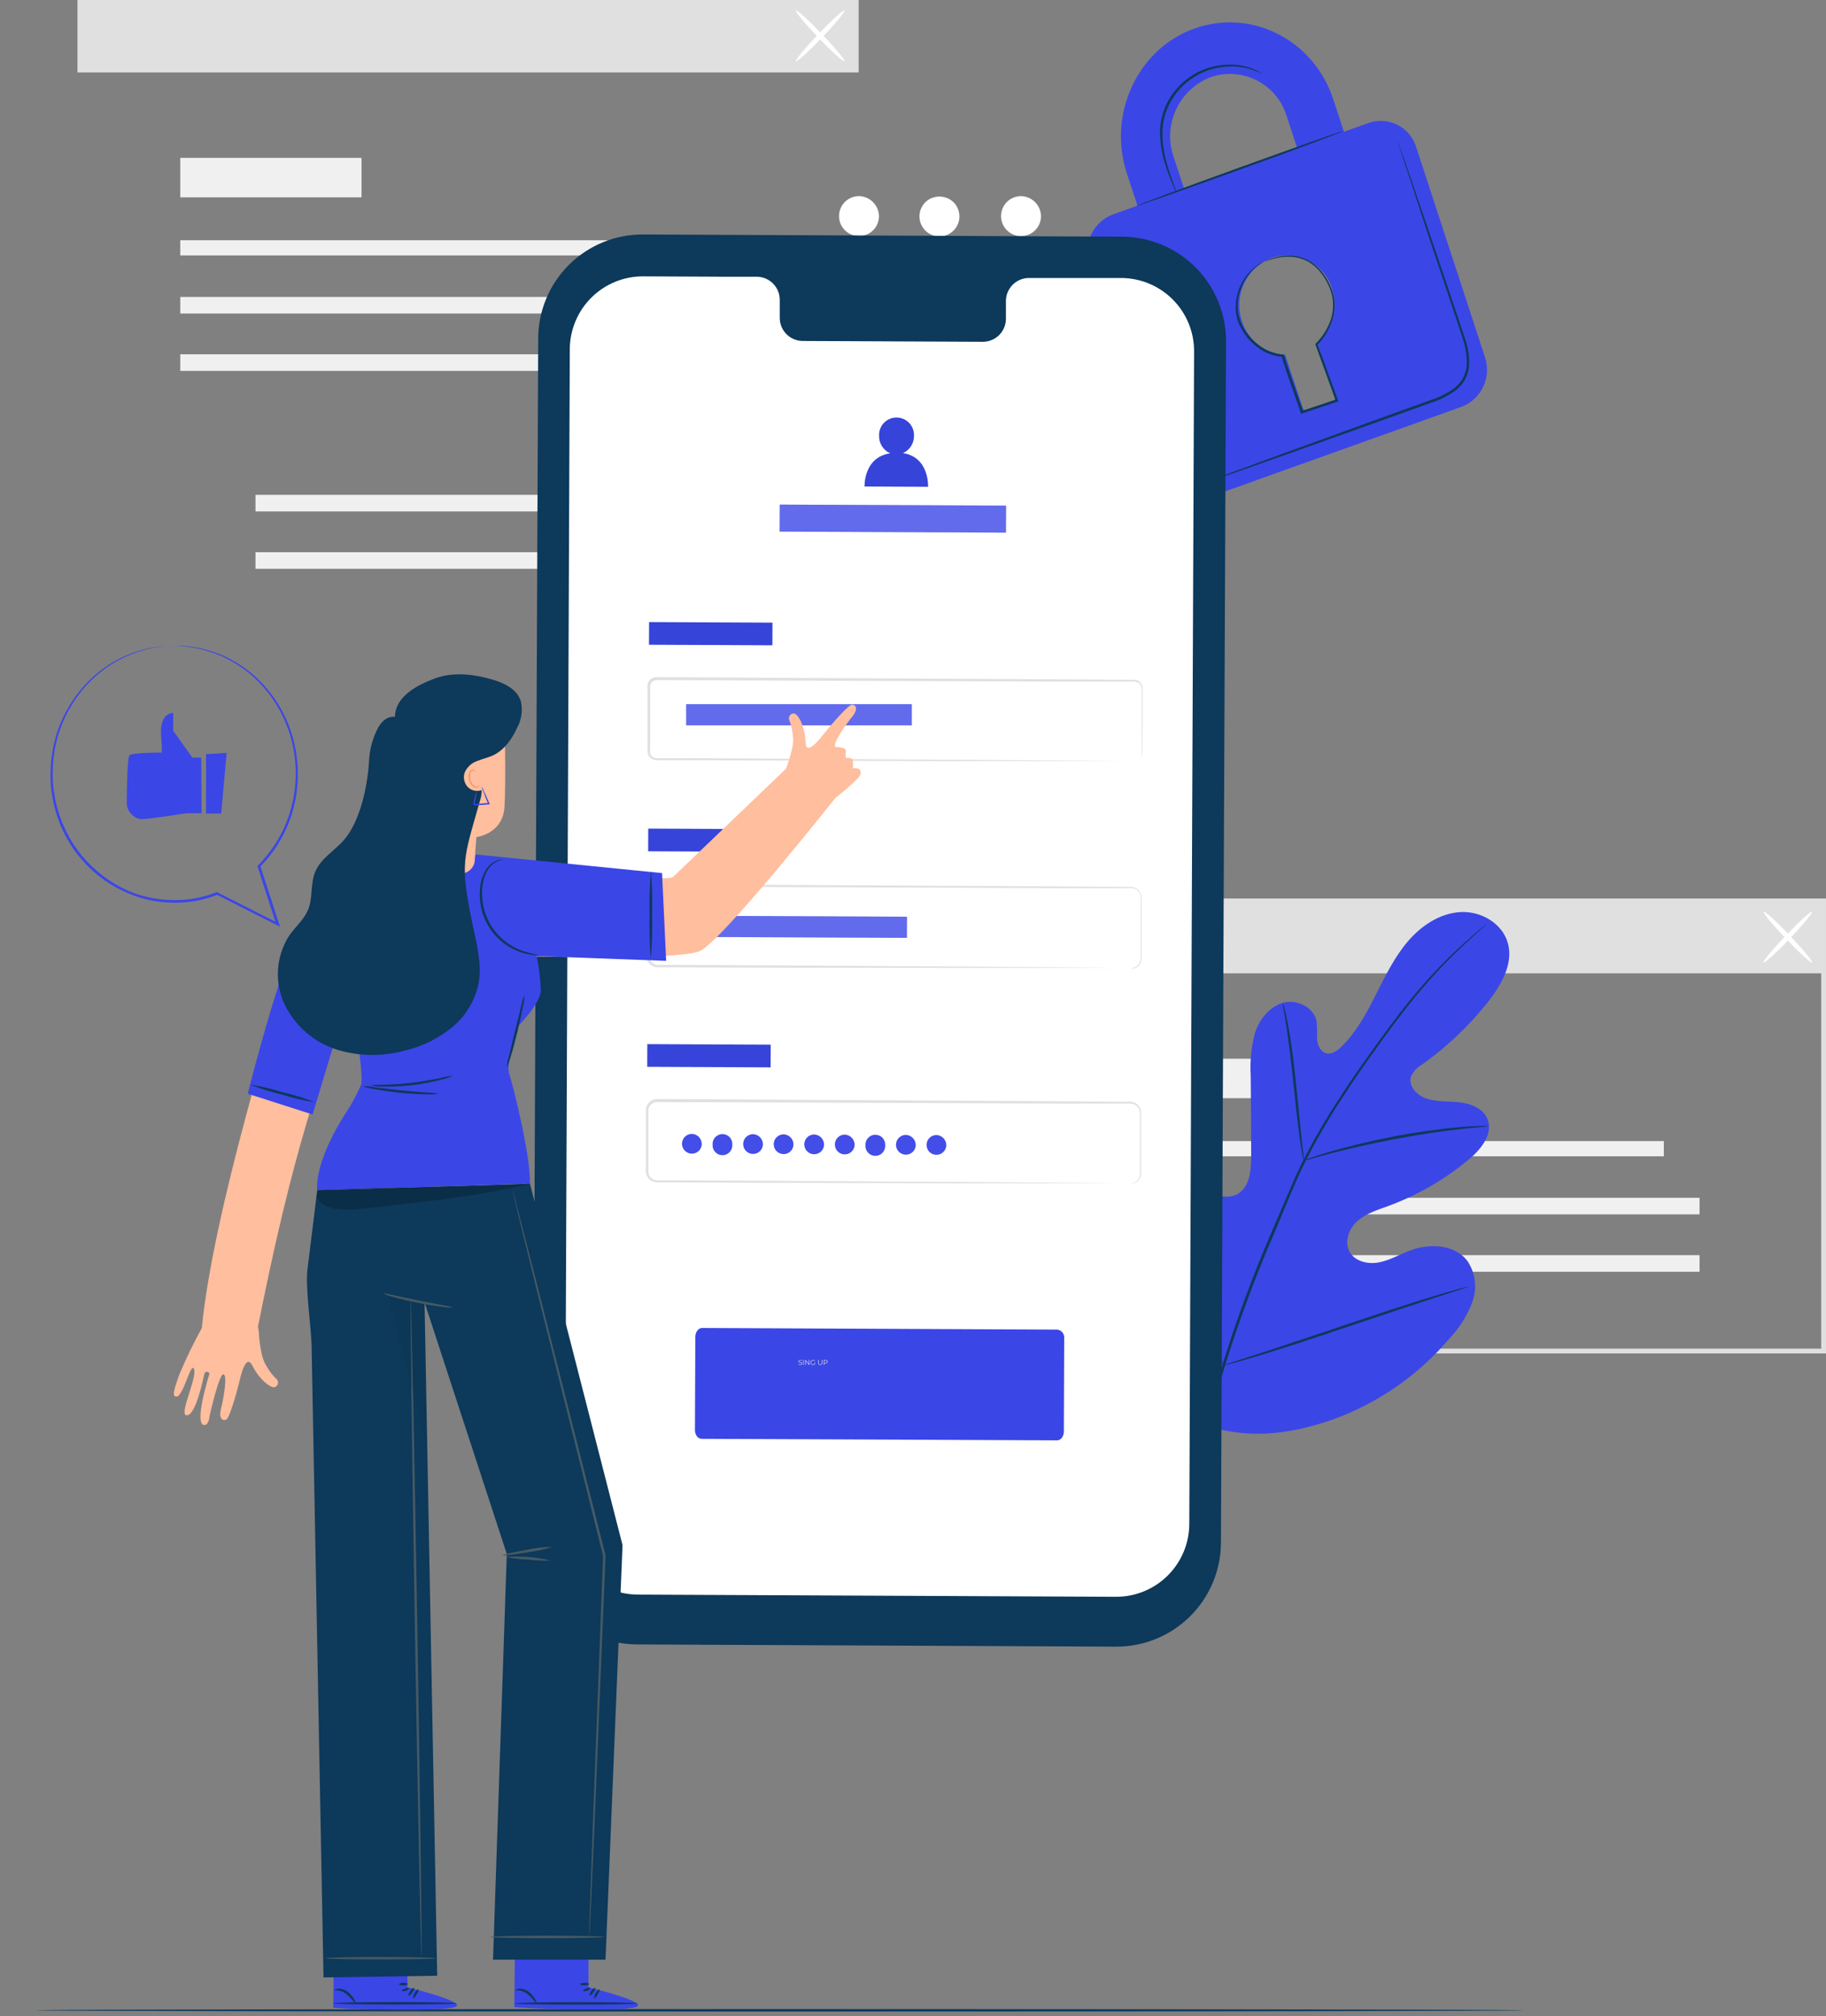 <svg width="394" height="435" viewBox="0 0 394 435" fill="none" xmlns="http://www.w3.org/2000/svg">
<rect x="0" y="0" width="394" height="435" fill="#808080" stroke="none"/>
<path d="M393.999 292.022H224.375V193.864H393.999V292.022ZM225.41 290.987H392.964V194.899H225.41V290.987Z" fill="#E0E0E0"/>
<path d="M359.007 246.204H247.094V249.485H359.007V246.204Z" fill="#F0F0F0"/>
<path d="M366.718 258.437H247.094V262.018H366.718V258.437Z" fill="#F0F0F0"/>
<path d="M366.718 270.817H247.094V274.398H366.718V270.817Z" fill="#F0F0F0"/>
<path d="M286.206 228.432H247.094V236.95H286.206V228.432Z" fill="#F0F0F0"/>
<path d="M393.48 194.382H224.922V210.01H393.48V194.382Z" fill="#E0E0E0"/>
<path d="M380.513 207.671C380.296 207.464 382.469 204.846 385.357 201.824C388.244 198.802 390.78 196.514 390.987 196.711C391.194 196.907 389.031 199.536 386.143 202.569C383.256 205.601 380.72 207.878 380.513 207.671Z" fill="white"/>
<path d="M391.009 207.67C390.802 207.877 388.276 205.6 385.378 202.568C382.48 199.535 380.317 196.917 380.535 196.71C380.752 196.503 383.267 198.78 386.165 201.822C389.063 204.865 391.205 207.463 391.009 207.67Z" fill="white"/>
<path d="M150.808 51.833H38.895V55.114H150.808V51.833Z" fill="#F0F0F0"/>
<path d="M158.519 64.067H38.895V67.648H158.519V64.067Z" fill="#F0F0F0"/>
<path d="M158.519 76.444H38.895V80.025H158.519V76.444Z" fill="#F0F0F0"/>
<path d="M78.007 34.063H38.895V42.581H78.007V34.063Z" fill="#F0F0F0"/>
<path d="M185.273 0H16.715V15.628H185.273V0Z" fill="#E0E0E0"/>
<path d="M171.734 13.217C171.516 13.021 173.69 10.392 176.577 7.37C179.465 4.347 182.001 2.06 182.208 2.267C182.415 2.474 180.252 5.093 177.364 8.115C174.476 11.137 171.941 13.404 171.734 13.217Z" fill="white"/>
<path d="M182.208 13.216C182.001 13.423 179.476 11.146 176.578 8.114C173.68 5.081 171.516 2.473 171.734 2.266C171.951 2.059 174.466 4.336 177.364 7.368C180.262 10.401 182.425 13.019 182.208 13.216Z" fill="white"/>
<path d="M174.751 106.767H55.127V110.348H174.751V106.767Z" fill="#F0F0F0"/>
<path d="M174.751 119.146H55.127V122.727H174.751V119.146Z" fill="#F0F0F0"/>
<path d="M189.661 46.813C189.624 47.658 189.341 48.473 188.845 49.158C188.349 49.843 187.663 50.367 186.872 50.665C186.081 50.963 185.219 51.023 184.395 50.836C183.57 50.649 182.819 50.224 182.234 49.613C181.648 49.003 181.255 48.234 181.104 47.403C180.952 46.571 181.047 45.713 181.379 44.935C181.71 44.157 182.263 43.494 182.968 43.027C183.673 42.561 184.5 42.312 185.345 42.311C186.514 42.338 187.624 42.827 188.433 43.671C189.242 44.514 189.683 45.644 189.661 46.813V46.813Z" fill="white"/>
<path d="M205.879 43.769C206.453 44.392 206.831 45.17 206.966 46.006C207.1 46.843 206.986 47.7 206.637 48.472C206.287 49.243 205.719 49.895 205.002 50.346C204.285 50.797 203.451 51.027 202.604 51.007C201.757 50.987 200.935 50.719 200.24 50.235C199.544 49.751 199.007 49.074 198.694 48.286C198.381 47.499 198.307 46.637 198.48 45.808C198.654 44.979 199.067 44.219 199.67 43.624C200.513 42.821 201.64 42.386 202.804 42.413C203.969 42.44 205.074 42.928 205.879 43.769V43.769Z" fill="white"/>
<path d="M224.622 46.813C224.585 47.658 224.302 48.473 223.806 49.158C223.31 49.843 222.624 50.367 221.833 50.665C221.042 50.963 220.18 51.023 219.356 50.836C218.531 50.649 217.78 50.224 217.194 49.613C216.609 49.003 216.216 48.234 216.064 47.403C215.912 46.571 216.008 45.713 216.34 44.935C216.671 44.157 217.224 43.494 217.929 43.027C218.634 42.561 219.461 42.312 220.306 42.311C221.475 42.338 222.585 42.827 223.394 43.671C224.203 44.514 224.644 45.644 224.622 46.813V46.813Z" fill="white"/>
<path d="M328.743 433.743C328.743 433.888 256.874 434.012 168.248 434.012C79.621 434.012 7.721 433.888 7.721 433.743C7.721 433.598 79.58 433.474 168.248 433.474C256.915 433.474 328.743 433.609 328.743 433.743Z" fill="#0D395A"/>
<path d="M258.717 307.04C242.726 295.872 239.104 275.141 239.735 256.501C239.839 253.396 239.497 250.105 240.977 247.383C242.457 244.661 245.914 242.788 248.698 244.092C251.006 245.179 252.01 247.869 253.304 250.095C255.03 253.059 257.56 255.473 260.601 257.06C262.577 258.095 265.03 258.716 266.987 257.64C269.677 256.16 269.988 252.465 269.967 249.36C269.967 243.585 269.933 237.816 269.864 232.055C269.678 228.961 269.992 225.858 270.795 222.864C271.758 219.925 273.9 217.203 276.829 216.375C279.758 215.547 283.412 217.255 284.074 220.277C284.188 221.557 284.219 222.843 284.167 224.127C284.25 225.421 284.85 226.839 286.061 227.232C287.272 227.625 288.535 226.725 289.466 225.814C292.654 222.709 294.828 218.662 296.846 214.667C298.864 210.672 300.841 206.563 303.739 203.158C306.637 199.753 310.642 197.052 315.124 196.793C319.605 196.534 324.273 199.287 325.391 203.634C326.509 207.981 323.973 212.421 321.251 215.95C317.143 221.189 312.302 225.808 306.875 229.664C305.816 230.242 304.97 231.146 304.463 232.241C303.791 234.311 305.747 236.381 307.786 237.033C310.094 237.799 312.598 237.561 315.031 237.851C317.463 238.141 320.05 239.196 320.972 241.473C322.234 244.64 319.585 247.952 316.987 250.126C311.771 254.473 305.847 257.893 299.475 260.238C297.198 261.066 294.807 261.8 292.965 263.394C291.122 264.988 290.025 267.772 291.133 269.956C292.24 272.14 295.086 272.833 297.477 272.388C299.868 271.943 301.99 270.66 304.267 269.801C308.521 268.197 314.006 268.486 316.687 272.161C317.517 273.426 318.043 274.867 318.222 276.37C318.402 277.874 318.231 279.398 317.722 280.824C316.686 283.661 315.092 286.262 313.033 288.472C306.254 296.571 297.447 302.725 287.51 306.305C277.647 309.72 268.508 310.652 258.707 307.061" fill="#3B46E7"/>
<path d="M320.837 199.351C320.837 199.351 320.744 199.454 320.537 199.641L319.616 200.458C318.808 201.183 317.618 202.239 316.118 203.636C311.863 207.586 307.911 211.852 304.298 216.397C301.99 219.264 299.599 222.514 297.053 226.043C294.507 229.573 291.878 233.381 289.27 237.428C286.489 241.696 283.943 246.111 281.642 250.655C280.441 253.025 279.386 255.499 278.299 258.024L275.091 265.735C270.861 275.448 267.178 285.389 264.058 295.512C261.544 303.795 259.812 312.294 258.883 320.9C258.281 326.708 258.184 332.557 258.593 338.381C258.758 340.451 258.914 342.035 259.059 343.111C259.121 343.628 259.162 344.042 259.203 344.343V344.767C259.159 344.632 259.128 344.494 259.11 344.353C259.059 344.053 258.996 343.649 258.914 343.132C258.727 342.097 258.531 340.461 258.344 338.391C257.845 332.556 257.88 326.688 258.448 320.859C259.319 312.216 261.014 303.677 263.509 295.357C266.603 285.205 270.276 275.239 274.511 265.507L277.802 257.828C278.889 255.313 279.955 252.818 281.166 250.438C283.483 245.88 286.05 241.454 288.856 237.18C291.505 233.04 294.176 229.293 296.691 225.795C299.206 222.297 301.638 219.026 303.936 216.17C307.586 211.637 311.59 207.401 315.91 203.501C317.442 202.125 318.664 201.09 319.492 200.396L320.454 199.62C320.572 199.517 320.7 199.427 320.837 199.351V199.351Z" fill="#0D395A"/>
<path d="M281.302 250.415C281.156 249.988 281.055 249.548 281.001 249.1C280.836 248.241 280.65 247.03 280.432 245.457C279.987 242.352 279.532 238.098 279.045 233.389C278.559 228.68 278.01 224.416 277.555 221.342C277.317 219.81 277.11 218.579 276.965 217.72C276.852 217.28 276.793 216.828 276.789 216.374C276.967 216.789 277.096 217.223 277.172 217.668C277.4 218.516 277.658 219.738 277.948 221.28C278.538 224.385 279.118 228.608 279.604 233.327C280.091 238.047 280.505 242.187 280.826 245.405C280.981 246.854 281.115 248.086 281.219 249.069C281.299 249.513 281.327 249.965 281.302 250.415V250.415Z" fill="#0D395A"/>
<path d="M321.127 242.985C320.623 243.095 320.11 243.157 319.595 243.172C318.56 243.265 317.09 243.389 315.269 243.596C311.626 243.989 306.616 244.714 301.12 245.749C295.625 246.784 290.688 247.953 287.138 248.854C285.368 249.309 283.94 249.723 282.998 250.003C282.495 250.181 281.975 250.306 281.445 250.375C281.924 250.135 282.422 249.937 282.936 249.785C283.909 249.444 285.316 248.968 287.076 248.461C290.605 247.426 295.542 246.194 301.058 245.138C305.731 244.245 310.447 243.588 315.186 243.172C317.018 243.017 318.498 242.954 319.533 242.934C320.065 242.898 320.599 242.915 321.127 242.985Z" fill="#0D395A"/>
<path d="M264.015 294.631C263.905 294.481 263.815 294.318 263.746 294.145L263.063 292.706C262.473 291.454 261.676 289.601 260.724 287.334C258.799 282.781 256.346 276.405 253.738 269.326C251.13 262.246 248.729 255.871 246.907 251.265C246.017 249.03 245.282 247.198 244.733 245.831L244.154 244.351C244.074 244.181 244.018 243.999 243.988 243.813C244.099 243.963 244.189 244.127 244.257 244.3L244.94 245.738C245.52 246.991 246.327 248.843 247.28 251.11C249.205 255.664 251.658 262.039 254.266 269.119C256.874 276.198 259.275 282.574 261.097 287.179C261.987 289.415 262.722 291.247 263.26 292.613C263.498 293.203 263.694 293.648 263.85 294.093C263.93 294.264 263.986 294.445 264.015 294.631V294.631Z" fill="#0D395A"/>
<path d="M316.883 277.584C316.718 277.679 316.54 277.752 316.356 277.802L314.824 278.319L309.162 280.151C304.381 281.703 297.778 283.918 290.533 286.361C283.288 288.803 276.653 290.977 271.841 292.426C269.44 293.161 267.483 293.72 266.128 294.092L264.565 294.496C264.383 294.554 264.196 294.592 264.006 294.61C264.172 294.515 264.349 294.442 264.534 294.392L266.065 293.875L271.727 292.043C276.509 290.49 283.112 288.276 290.357 285.833C297.602 283.39 304.226 281.217 309.038 279.768C311.45 279.033 313.396 278.474 314.762 278.102L316.325 277.698C316.506 277.64 316.694 277.602 316.883 277.584V277.584Z" fill="#0D395A"/>
<path d="M295.315 26.525L289.985 28.43L287.697 21.464C283.495 8.62 270.103 1.799 257.797 6.136C245.491 10.473 238.939 24.559 243.141 37.403L245.428 44.368L240.078 46.283C238.037 47.075 236.38 48.622 235.451 50.603C234.522 52.585 234.392 54.848 235.089 56.923L249.92 102.245C250.228 103.272 250.739 104.227 251.423 105.052C252.108 105.878 252.951 106.558 253.903 107.051C254.855 107.544 255.896 107.841 256.965 107.924C258.034 108.007 259.109 107.874 260.125 107.534L315.363 87.776C317.43 86.986 319.11 85.425 320.051 83.421C320.991 81.418 321.117 79.128 320.403 77.033L305.561 31.711C305.245 30.686 304.727 29.736 304.035 28.917C303.344 28.098 302.495 27.426 301.539 26.942C300.583 26.458 299.539 26.172 298.469 26.1C297.4 26.029 296.327 26.173 295.315 26.525V26.525ZM253.212 33.77C252.079 30.43 252.282 26.782 253.779 23.589C255.276 20.396 257.951 17.906 261.243 16.641C262.869 16.085 264.59 15.862 266.303 15.985C268.017 16.109 269.688 16.576 271.217 17.36C272.746 18.143 274.102 19.226 275.203 20.545C276.304 21.864 277.129 23.391 277.627 25.035L279.904 32L255.489 40.736L253.212 33.77ZM284.261 73.99L288.049 85.561C288.119 85.793 288.096 86.043 287.987 86.259C287.877 86.475 287.688 86.64 287.459 86.72L282.15 88.614C281.939 88.673 281.713 88.647 281.52 88.543C281.327 88.439 281.182 88.264 281.115 88.055L277.296 76.536C275.19 76.421 273.169 75.666 271.505 74.371C269.84 73.076 268.61 71.304 267.981 69.291C267.081 66.63 267.245 63.724 268.439 61.181C269.633 58.639 271.765 56.656 274.387 55.65C275.682 55.208 277.053 55.03 278.418 55.129C279.783 55.227 281.114 55.6 282.332 56.224C283.55 56.848 284.629 57.71 285.507 58.76C286.384 59.81 287.041 61.026 287.439 62.336C288.105 64.381 288.16 66.575 287.597 68.651C287.035 70.726 285.879 72.592 284.272 74.021L284.261 73.99Z" fill="#3B46E7"/>
<path d="M289.744 28.305C289.744 28.45 279.86 32.166 267.564 36.585C255.269 41.005 245.239 44.555 245.188 44.451C245.136 44.348 255.072 40.601 267.378 36.171C279.684 31.741 289.692 28.171 289.744 28.305Z" fill="#0D395A"/>
<path d="M301.48 30.209C301.526 30.299 301.564 30.393 301.594 30.489C301.677 30.696 301.77 30.965 301.894 31.296C302.163 32.052 302.536 33.097 303.002 34.401L306.976 45.972C308.632 50.878 310.609 56.695 312.803 63.153C313.838 66.392 315.059 69.767 316.198 73.317C316.807 75.146 317.07 77.073 316.974 78.999C316.886 80 316.601 80.975 316.136 81.866C315.638 82.754 314.974 83.537 314.179 84.174C312.58 85.341 310.806 86.246 308.922 86.854L303.592 88.769L293.5 92.381L276.413 98.467L264.873 102.524L261.768 103.559L260.94 103.828C260.851 103.867 260.757 103.892 260.66 103.901C260.66 103.901 260.743 103.901 260.919 103.776L261.726 103.456L264.831 102.286L276.309 98.063L293.366 91.853L303.436 88.21L308.766 86.285C310.597 85.701 312.32 84.824 313.869 83.687C314.608 83.097 315.227 82.369 315.691 81.545C316.129 80.721 316.393 79.815 316.467 78.885C316.562 77.029 316.309 75.172 315.722 73.41C314.604 69.891 313.424 66.486 312.358 63.246C310.205 56.778 308.218 50.94 306.645 46.034C305.072 41.129 303.747 37.185 302.836 34.411C302.401 33.056 302.07 32 301.801 31.234L301.553 30.406C301.521 30.343 301.497 30.277 301.48 30.209V30.209Z" fill="#0D395A"/>
<path d="M272.337 15.938C272.337 15.938 271.788 15.669 270.774 15.255C269.328 14.699 267.799 14.391 266.251 14.344C263.957 14.265 261.673 14.697 259.565 15.607C257.002 16.74 254.81 18.573 253.241 20.895C251.662 23.211 250.815 25.948 250.809 28.751C250.831 31.048 251.179 33.331 251.844 35.53C252.382 37.414 252.941 38.914 253.314 39.96C253.534 40.491 253.714 41.037 253.852 41.595C253.558 41.099 253.312 40.575 253.117 40.032C252.693 38.997 252.082 37.528 251.482 35.634C250.745 33.411 250.344 31.092 250.292 28.751C250.264 25.842 251.131 22.995 252.776 20.595C254.399 18.188 256.68 16.298 259.348 15.151C261.521 14.236 263.876 13.832 266.23 13.971C267.812 14.052 269.366 14.42 270.815 15.058C271.203 15.237 271.577 15.444 271.933 15.679C272.08 15.744 272.217 15.831 272.337 15.938V15.938Z" fill="#0D395A"/>
<path d="M272.814 56.436C272.979 56.336 273.152 56.249 273.331 56.177C273.849 55.943 274.386 55.753 274.935 55.608C275.808 55.35 276.708 55.198 277.616 55.153C278.852 55.086 280.088 55.273 281.249 55.701C283.898 56.633 286.331 59.334 287.531 62.946C288.107 64.884 288.107 66.948 287.531 68.887C286.893 70.991 285.749 72.906 284.199 74.465L284.261 74.186C285.637 77.964 287.138 82.062 288.69 86.337L288.784 86.596L288.525 86.689L286.155 87.475L280.98 89.204L280.721 89.287L280.638 89.028C279.22 84.743 277.668 80.748 276.498 76.825L276.726 77.001C274.703 76.833 272.773 76.074 271.178 74.817C269.735 73.706 268.552 72.293 267.711 70.677C266.952 69.245 266.575 67.641 266.614 66.02C266.662 64.363 267.076 62.738 267.825 61.26C268.575 59.782 269.642 58.488 270.951 57.471C271.489 57.034 272.094 56.684 272.741 56.436C272.157 56.783 271.59 57.159 271.044 57.564C269.607 58.78 268.506 60.344 267.846 62.108C267.28 63.437 267.015 64.876 267.07 66.32C267.126 67.764 267.5 69.178 268.167 70.46C268.993 72.014 270.148 73.37 271.551 74.434C273.073 75.629 274.912 76.348 276.84 76.504H277.016L277.068 76.66C278.206 80.51 279.769 84.536 281.207 88.841L280.866 88.676L286.041 86.947L288.401 86.15L288.235 86.502C286.693 82.228 285.203 78.119 283.836 74.341V74.186L283.961 74.062C285.465 72.567 286.587 70.732 287.231 68.711C287.78 66.857 287.78 64.883 287.231 63.029C286.103 59.551 283.774 56.912 281.249 55.98C280.131 55.55 278.938 55.349 277.74 55.391C276.846 55.411 275.957 55.533 275.091 55.753C273.549 56.136 272.824 56.488 272.814 56.436Z" fill="#0D395A"/>
<path d="M240.822 355.282L137.437 354.806C131.467 354.773 125.753 352.372 121.552 348.13C117.351 343.888 115.005 338.151 115.029 332.181L116.127 73.009C116.139 70.051 116.734 67.125 117.878 64.397C119.022 61.669 120.692 59.193 122.793 57.111C124.894 55.029 127.385 53.382 130.123 52.263C132.862 51.145 135.794 50.576 138.751 50.591L242.126 51.068C248.097 51.098 253.811 53.496 258.014 57.736C262.218 61.977 264.566 67.712 264.544 73.682L263.447 332.843C263.435 335.802 262.84 338.73 261.696 341.459C260.553 344.188 258.883 346.665 256.782 348.748C254.681 350.832 252.19 352.481 249.452 353.602C246.713 354.723 243.781 355.294 240.822 355.282V355.282Z" fill="#0D395A"/>
<path d="M241.971 59.979H221.934C221.28 59.991 220.635 60.132 220.035 60.394C219.436 60.655 218.894 61.032 218.44 61.503C217.987 61.974 217.63 62.53 217.392 63.138C217.153 63.747 217.036 64.397 217.048 65.051V68.683C217.061 69.337 216.944 69.986 216.705 70.594C216.466 71.202 216.11 71.757 215.656 72.228C215.202 72.698 214.66 73.074 214.061 73.334C213.461 73.594 212.817 73.734 212.163 73.745L173.103 73.569C171.781 73.533 170.528 72.975 169.618 72.017C168.708 71.058 168.215 69.777 168.249 68.456V64.823C168.282 63.503 167.791 62.224 166.883 61.266C165.975 60.307 164.725 59.748 163.405 59.71H156.357L138.814 59.627C134.641 59.602 130.628 61.232 127.655 64.159C124.681 67.087 122.988 71.073 122.947 75.245L121.912 328.217C121.903 330.287 122.301 332.339 123.084 334.255C123.868 336.171 125.021 337.914 126.478 339.385C127.935 340.855 129.667 342.024 131.576 342.825C133.485 343.626 135.533 344.043 137.603 344.053L240.77 344.529C242.842 344.538 244.895 344.14 246.812 343.356C248.729 342.572 250.474 341.418 251.945 339.96C253.416 338.502 254.586 336.769 255.388 334.859C256.189 332.949 256.607 330.899 256.616 328.828L257.651 75.856C257.676 71.672 256.038 67.649 253.098 64.672C250.158 61.694 246.155 60.007 241.971 59.979V59.979Z" fill="white"/>
<path d="M228.091 310.777L151.378 310.445C150.581 310.445 149.939 309.576 149.949 308.52L150.032 288.452C150.032 287.417 150.684 286.527 151.481 286.527L228.195 286.879C228.636 286.955 229.031 287.199 229.297 287.56C229.563 287.92 229.68 288.37 229.623 288.814L229.55 308.862C229.55 309.928 228.888 310.787 228.091 310.777Z" fill="#3B46E7"/>
<path d="M172.665 294.5C172.586 294.5 172.511 294.488 172.438 294.463C172.367 294.437 172.311 294.404 172.272 294.363L172.316 294.277C172.354 294.315 172.405 294.346 172.468 294.371C172.532 294.394 172.597 294.405 172.665 294.405C172.759 294.405 172.83 294.388 172.878 294.354C172.925 294.319 172.949 294.273 172.949 294.218C172.949 294.176 172.936 294.142 172.909 294.117C172.884 294.092 172.853 294.073 172.816 294.059C172.779 294.045 172.727 294.03 172.66 294.014C172.581 293.994 172.517 293.975 172.47 293.957C172.423 293.938 172.382 293.909 172.348 293.871C172.314 293.832 172.298 293.781 172.298 293.715C172.298 293.662 172.312 293.613 172.34 293.57C172.368 293.526 172.412 293.491 172.47 293.464C172.528 293.438 172.601 293.425 172.687 293.425C172.748 293.425 172.807 293.434 172.864 293.451C172.922 293.467 172.973 293.49 173.015 293.519L172.977 293.608C172.933 293.579 172.886 293.557 172.835 293.543C172.785 293.528 172.736 293.52 172.687 293.52C172.595 293.52 172.525 293.538 172.478 293.575C172.431 293.61 172.408 293.656 172.408 293.712C172.408 293.754 172.421 293.789 172.446 293.815C172.472 293.84 172.504 293.86 172.542 293.874C172.582 293.887 172.634 293.901 172.699 293.918C172.777 293.937 172.839 293.956 172.887 293.975C172.935 293.993 172.976 294.021 173.009 294.059C173.042 294.097 173.059 294.148 173.059 294.212C173.059 294.265 173.044 294.314 173.015 294.358C172.987 294.402 172.943 294.436 172.884 294.463C172.824 294.488 172.751 294.5 172.665 294.5ZM173.302 293.434H173.414V294.491H173.302V293.434ZM174.641 293.434V294.491H174.549L173.87 293.634V294.491H173.758V293.434H173.85L174.531 294.292V293.434H174.641ZM175.731 293.963H175.838V294.366C175.789 294.409 175.73 294.443 175.663 294.466C175.596 294.489 175.525 294.5 175.45 294.5C175.344 294.5 175.249 294.477 175.165 294.431C175.08 294.385 175.014 294.321 174.965 294.239C174.917 294.157 174.893 294.064 174.893 293.963C174.893 293.861 174.917 293.77 174.965 293.688C175.014 293.605 175.08 293.541 175.165 293.495C175.249 293.448 175.345 293.425 175.452 293.425C175.532 293.425 175.606 293.438 175.674 293.464C175.741 293.49 175.798 293.527 175.844 293.578L175.775 293.649C175.691 293.566 175.585 293.525 175.456 293.525C175.371 293.525 175.293 293.544 175.224 293.582C175.155 293.62 175.101 293.672 175.062 293.739C175.023 293.806 175.003 293.88 175.003 293.963C175.003 294.045 175.023 294.12 175.062 294.186C175.101 294.253 175.155 294.305 175.224 294.343C175.292 294.382 175.369 294.401 175.455 294.401C175.563 294.401 175.655 294.374 175.731 294.319V293.963ZM176.975 294.5C176.839 294.5 176.732 294.461 176.655 294.383C176.579 294.304 176.541 294.19 176.541 294.04V293.434H176.652V294.035C176.652 294.158 176.68 294.25 176.735 294.31C176.791 294.371 176.871 294.401 176.975 294.401C177.081 294.401 177.162 294.371 177.217 294.31C177.272 294.25 177.3 294.158 177.3 294.035V293.434H177.409V294.04C177.409 294.19 177.371 294.304 177.294 294.383C177.219 294.461 177.112 294.5 176.975 294.5ZM178.141 293.434C178.276 293.434 178.382 293.467 178.458 293.531C178.535 293.595 178.573 293.684 178.573 293.797C178.573 293.909 178.535 293.998 178.458 294.062C178.382 294.126 178.276 294.158 178.141 294.158H177.857V294.491H177.746V293.434H178.141ZM178.138 294.059C178.243 294.059 178.323 294.037 178.378 293.992C178.434 293.945 178.461 293.88 178.461 293.797C178.461 293.711 178.434 293.646 178.378 293.6C178.323 293.554 178.243 293.531 178.138 293.531H177.857V294.059H178.138Z" fill="#E8E8E3"/>
<path d="M166.678 134.343L140.059 134.222L140.036 139.107L166.656 139.228L166.678 134.343Z" fill="#3B46E7"/>
<path opacity="0.1" d="M166.678 134.343L140.059 134.222L140.036 139.107L166.656 139.228L166.678 134.343Z" fill="#0D395A"/>
<path d="M244.714 164.336C244.923 164.315 245.128 164.267 245.324 164.192C245.611 164.08 245.86 163.889 246.043 163.642C246.226 163.395 246.336 163.101 246.359 162.794C246.359 161.149 246.359 158.747 246.359 155.663C246.359 154.121 246.359 152.393 246.359 150.488C246.359 150.023 246.359 149.536 246.359 149.05C246.427 148.578 246.324 148.097 246.07 147.694C245.927 147.5 245.742 147.343 245.528 147.233C245.314 147.124 245.078 147.065 244.838 147.062H243.223H228.268L141.701 146.742C141.48 146.738 141.26 146.788 141.062 146.887C140.864 146.986 140.693 147.131 140.563 147.311C140.313 147.716 140.217 148.197 140.294 148.667C140.294 149.702 140.294 150.737 140.294 151.772C140.294 153.842 140.294 155.912 140.294 157.982C140.294 159.017 140.294 160.052 140.294 161.087C140.251 161.569 140.251 162.054 140.294 162.536C140.348 162.742 140.449 162.934 140.589 163.095C140.729 163.257 140.904 163.384 141.101 163.467C141.305 163.548 141.523 163.587 141.743 163.581H147.011L169.998 163.705L208.913 163.943L235.15 164.15L242.281 164.233H244.134C244.558 164.233 244.765 164.233 244.765 164.233H244.134H242.281H235.15H208.913L169.998 164.109L147.011 164.016H141.743C141.453 164.027 141.164 163.978 140.894 163.871C140.621 163.754 140.379 163.577 140.185 163.353C139.992 163.129 139.852 162.863 139.776 162.577C139.716 162.305 139.695 162.027 139.714 161.749V160.983C139.714 159.948 139.714 158.913 139.714 157.878C139.714 155.808 139.714 153.738 139.714 151.668C139.714 150.633 139.714 149.598 139.714 148.563C139.694 148.288 139.694 148.011 139.714 147.735C139.753 147.431 139.871 147.142 140.056 146.897C140.234 146.647 140.47 146.444 140.744 146.305C141.018 146.167 141.322 146.096 141.629 146.1L228.195 146.576L243.151 146.68H244.765C245.05 146.68 245.33 146.749 245.582 146.88C245.835 147.012 246.051 147.202 246.214 147.435C246.506 147.885 246.624 148.426 246.546 148.956C246.546 149.443 246.546 149.929 246.546 150.395C246.546 152.279 246.546 154.007 246.546 155.57C246.546 158.675 246.473 161.056 246.452 162.711C246.427 163.03 246.311 163.334 246.119 163.589C245.926 163.844 245.665 164.039 245.366 164.15C245.17 164.272 244.944 164.336 244.714 164.336V164.336Z" fill="#E0E0E0"/>
<path d="M196.743 151.937H148.057V156.502H196.743V151.937Z" fill="#3B46E7"/>
<path opacity="0.2" d="M196.743 151.937H148.057V156.502H196.743V151.937Z" fill="white"/>
<path d="M166.499 178.908L139.879 178.787L139.857 183.673L166.476 183.793L166.499 178.908Z" fill="#3B46E7"/>
<path opacity="0.1" d="M166.499 178.908L139.879 178.787L139.857 183.673L166.476 183.793L166.499 178.908Z" fill="#0D395A"/>
<path d="M244.04 208.904C244.249 208.878 244.457 208.84 244.661 208.79C244.95 208.698 245.216 208.545 245.441 208.342C245.666 208.138 245.845 207.889 245.965 207.61C246.128 207.192 246.192 206.742 246.152 206.296C246.152 205.799 246.152 205.261 246.152 204.66C246.152 203.46 246.152 202.094 246.152 200.52V193.948C246.201 193.472 246.096 192.993 245.852 192.582C245.596 192.16 245.195 191.847 244.723 191.702C244.208 191.61 243.683 191.583 243.161 191.62H228.267L142.001 191.299C141.537 191.3 141.089 191.469 140.74 191.776C140.392 192.082 140.167 192.505 140.107 192.965C140.107 193.948 140.107 195.035 140.107 196.07C140.107 198.14 140.107 200.21 140.107 202.28C140.107 203.315 140.107 204.35 140.107 205.385C140.068 205.869 140.089 206.355 140.169 206.834C140.298 207.254 140.564 207.618 140.924 207.869C141.307 208.111 141.756 208.227 142.208 208.2H143.646H146.637L169.542 208.314L208.323 208.552L234.467 208.759L241.577 208.842H243.43H244.051H243.43H241.577H234.467H208.323L169.521 208.8L146.617 208.718H142.115C141.555 208.751 140.999 208.602 140.531 208.293C140.06 207.967 139.716 207.488 139.558 206.937C139.465 206.411 139.438 205.876 139.475 205.343C139.475 204.308 139.475 203.273 139.475 202.238C139.475 200.169 139.475 198.099 139.475 196.029C139.475 194.994 139.475 193.959 139.475 192.924C139.551 192.332 139.839 191.788 140.287 191.393C140.735 190.999 141.311 190.781 141.908 190.781L228.174 191.257L243.067 191.371C243.622 191.337 244.179 191.375 244.723 191.485C245.261 191.661 245.715 192.029 245.996 192.52C246.264 192.976 246.38 193.505 246.328 194.031C246.328 194.517 246.328 194.994 246.328 195.47C246.328 197.343 246.328 199.061 246.328 200.645C246.328 202.228 246.328 203.563 246.328 204.785C246.328 205.375 246.328 205.923 246.328 206.43C246.365 206.893 246.291 207.358 246.11 207.786C245.976 208.072 245.782 208.325 245.54 208.528C245.299 208.732 245.017 208.881 244.713 208.966C244.487 208.985 244.259 208.964 244.04 208.904V208.904Z" fill="#E0E0E0"/>
<path d="M166.297 225.409L139.678 225.288L139.656 230.173L166.275 230.294L166.297 225.409Z" fill="#3B46E7"/>
<path opacity="0.1" d="M166.297 225.409L139.678 225.288L139.656 230.173L166.275 230.294L166.297 225.409Z" fill="#0D395A"/>
<path d="M243.834 255.385C244.043 255.36 244.25 255.322 244.455 255.271C244.743 255.179 245.008 255.028 245.233 254.826C245.457 254.624 245.637 254.377 245.759 254.101C245.921 253.683 245.985 253.233 245.945 252.787C245.945 252.28 245.945 251.752 245.945 251.141C245.945 249.951 245.945 248.574 245.945 247.001V240.429C245.995 239.953 245.889 239.474 245.645 239.063C245.384 238.649 244.984 238.341 244.517 238.193C244.002 238.098 243.477 238.066 242.954 238.1H228.061L141.794 237.779C141.33 237.781 140.882 237.95 140.534 238.257C140.186 238.563 139.96 238.986 139.9 239.446C139.9 240.481 139.9 241.516 139.9 242.551C139.9 244.621 139.9 246.691 139.9 248.761C139.9 249.796 139.9 250.831 139.9 251.866C139.862 252.346 139.883 252.829 139.962 253.304C140.086 253.727 140.353 254.093 140.718 254.339C141.098 254.587 141.549 254.704 142.001 254.67H146.503L169.408 254.795L208.189 255.033L234.333 255.24L241.443 255.323H243.296C243.71 255.323 243.917 255.323 243.917 255.323C243.917 255.323 243.71 255.323 243.296 255.323H241.443H234.333H208.189L169.408 255.209L146.503 255.116H142.001C141.441 255.153 140.884 255.004 140.418 254.691C139.947 254.365 139.603 253.886 139.445 253.335C139.352 252.809 139.324 252.274 139.362 251.741C139.362 250.706 139.362 249.671 139.362 248.636C139.362 246.567 139.362 244.497 139.362 242.427C139.362 241.392 139.362 240.357 139.362 239.27C139.435 238.679 139.722 238.135 140.168 237.741C140.614 237.346 141.188 237.128 141.784 237.127L228.05 237.603L242.944 237.717C243.498 237.683 244.055 237.722 244.6 237.831C245.137 238.007 245.591 238.376 245.873 238.866C246.141 239.322 246.257 239.851 246.204 240.377C246.204 240.864 246.204 241.35 246.204 241.816C246.204 243.689 246.204 245.407 246.204 246.991C246.204 248.574 246.204 249.91 246.204 251.131C246.204 251.721 246.204 252.269 246.204 252.776C246.244 253.239 246.169 253.705 245.987 254.132C245.852 254.418 245.658 254.671 245.417 254.875C245.176 255.078 244.893 255.228 244.589 255.312C244.347 255.395 244.088 255.42 243.834 255.385V255.385Z" fill="#E0E0E0"/>
<path d="M195.703 197.795L147.018 197.574L146.997 202.138L195.682 202.359L195.703 197.795Z" fill="#3B46E7"/>
<path opacity="0.2" d="M195.703 197.795L147.018 197.574L146.997 202.138L195.682 202.359L195.703 197.795Z" fill="white"/>
<path d="M151.419 246.939C151.388 247.355 151.236 247.753 150.981 248.084C150.726 248.415 150.38 248.663 149.985 248.799C149.591 248.935 149.165 248.952 148.761 248.848C148.356 248.744 147.991 248.523 147.711 248.214C147.431 247.904 147.248 247.519 147.185 247.107C147.122 246.694 147.181 246.272 147.355 245.893C147.529 245.513 147.811 245.193 148.166 244.973C148.52 244.752 148.931 244.641 149.349 244.652C149.925 244.684 150.466 244.942 150.853 245.37C151.241 245.798 151.444 246.362 151.419 246.939V246.939Z" fill="#3B46E7"/>
<path d="M158.013 246.971C158.033 247.263 157.993 247.556 157.896 247.832C157.798 248.107 157.645 248.36 157.445 248.574C157.246 248.788 157.004 248.958 156.736 249.075C156.468 249.192 156.178 249.252 155.886 249.252C155.593 249.252 155.304 249.192 155.036 249.075C154.768 248.958 154.526 248.788 154.327 248.574C154.127 248.36 153.974 248.107 153.876 247.832C153.779 247.556 153.739 247.263 153.759 246.971C153.739 246.68 153.779 246.387 153.876 246.111C153.974 245.835 154.127 245.583 154.327 245.369C154.526 245.155 154.768 244.984 155.036 244.868C155.304 244.751 155.593 244.691 155.886 244.691C156.178 244.691 156.468 244.751 156.736 244.868C157.004 244.984 157.246 245.155 157.445 245.369C157.645 245.583 157.798 245.835 157.896 246.111C157.993 246.387 158.033 246.68 158.013 246.971V246.971Z" fill="#3B46E7"/>
<path d="M164.618 247C164.587 247.416 164.435 247.815 164.18 248.145C163.926 248.476 163.579 248.724 163.185 248.86C162.79 248.996 162.364 249.013 161.96 248.909C161.556 248.805 161.191 248.584 160.911 248.275C160.631 247.965 160.447 247.58 160.384 247.168C160.321 246.755 160.38 246.333 160.554 245.954C160.729 245.574 161.01 245.254 161.365 245.034C161.719 244.813 162.131 244.702 162.548 244.713C163.123 244.747 163.663 245.006 164.05 245.434C164.437 245.862 164.641 246.424 164.618 247Z" fill="#3B46E7"/>
<path d="M171.21 247.032C171.179 247.449 171.027 247.847 170.772 248.178C170.517 248.508 170.171 248.757 169.776 248.893C169.382 249.028 168.956 249.045 168.552 248.941C168.147 248.837 167.783 248.617 167.502 248.307C167.222 247.997 167.039 247.613 166.976 247.2C166.913 246.787 166.972 246.365 167.146 245.986C167.32 245.607 167.602 245.287 167.957 245.066C168.311 244.846 168.722 244.734 169.14 244.745C169.715 244.78 170.254 245.039 170.641 245.466C171.028 245.894 171.232 246.456 171.21 247.032Z" fill="#3B46E7"/>
<path d="M177.804 247.053C177.776 247.47 177.625 247.869 177.371 248.202C177.118 248.534 176.772 248.784 176.377 248.921C175.983 249.059 175.556 249.077 175.151 248.974C174.746 248.871 174.381 248.651 174.099 248.342C173.818 248.032 173.634 247.647 173.57 247.234C173.506 246.821 173.565 246.399 173.739 246.019C173.913 245.639 174.195 245.319 174.55 245.098C174.905 244.877 175.316 244.765 175.734 244.776C176.308 244.811 176.845 245.068 177.232 245.494C177.619 245.919 177.824 246.479 177.804 247.053Z" fill="#3B46E7"/>
<path d="M184.404 247.084C184.376 247.498 184.227 247.896 183.975 248.227C183.724 248.558 183.382 248.809 182.99 248.948C182.598 249.087 182.174 249.108 181.77 249.01C181.366 248.911 181 248.696 180.717 248.392C180.433 248.088 180.245 247.708 180.175 247.298C180.105 246.888 180.156 246.467 180.323 246.086C180.489 245.705 180.763 245.381 181.111 245.153C181.459 244.926 181.866 244.805 182.282 244.807C182.865 244.828 183.416 245.08 183.813 245.507C184.211 245.933 184.423 246.5 184.404 247.084V247.084Z" fill="#3B46E7"/>
<path d="M190.999 247.114C191.02 247.406 190.98 247.699 190.882 247.975C190.784 248.251 190.631 248.503 190.432 248.717C190.232 248.931 189.991 249.102 189.722 249.218C189.454 249.335 189.165 249.395 188.872 249.395C188.58 249.395 188.29 249.335 188.022 249.218C187.754 249.102 187.513 248.931 187.313 248.717C187.114 248.503 186.96 248.251 186.863 247.975C186.765 247.699 186.725 247.406 186.745 247.114C186.725 246.823 186.765 246.53 186.863 246.254C186.96 245.978 187.114 245.726 187.313 245.512C187.513 245.298 187.754 245.127 188.022 245.011C188.29 244.894 188.58 244.834 188.872 244.834C189.165 244.834 189.454 244.894 189.722 245.011C189.991 245.127 190.232 245.298 190.432 245.512C190.631 245.726 190.784 245.978 190.882 246.254C190.98 246.53 191.02 246.823 190.999 247.114Z" fill="#3B46E7"/>
<path d="M197.591 247.146C197.563 247.561 197.414 247.958 197.163 248.289C196.912 248.621 196.569 248.871 196.177 249.01C195.785 249.149 195.362 249.171 194.958 249.072C194.554 248.973 194.188 248.759 193.904 248.454C193.621 248.15 193.433 247.77 193.363 247.36C193.292 246.95 193.344 246.529 193.51 246.148C193.676 245.767 193.951 245.443 194.299 245.215C194.647 244.988 195.054 244.868 195.47 244.869C196.052 244.89 196.603 245.142 197.001 245.569C197.399 245.996 197.611 246.563 197.591 247.146V247.146Z" fill="#3B46E7"/>
<path d="M204.185 247.178C204.156 247.595 204.006 247.994 203.752 248.326C203.499 248.658 203.153 248.908 202.758 249.046C202.364 249.183 201.937 249.201 201.532 249.098C201.127 248.995 200.761 248.775 200.48 248.466C200.199 248.157 200.015 247.772 199.951 247.359C199.887 246.946 199.946 246.523 200.12 246.143C200.294 245.764 200.576 245.443 200.931 245.222C201.285 245.001 201.697 244.89 202.115 244.901C202.689 244.935 203.226 245.193 203.613 245.618C204 246.044 204.205 246.603 204.185 247.178V247.178Z" fill="#3B46E7"/>
<g opacity="0.2">
<path opacity="0.2" d="M151.419 246.939C151.388 247.355 151.236 247.753 150.981 248.084C150.726 248.415 150.38 248.663 149.985 248.799C149.591 248.935 149.165 248.952 148.761 248.848C148.356 248.744 147.991 248.523 147.711 248.214C147.431 247.904 147.248 247.519 147.185 247.107C147.122 246.694 147.181 246.272 147.355 245.893C147.529 245.513 147.811 245.193 148.166 244.973C148.52 244.752 148.931 244.641 149.349 244.652C149.925 244.684 150.466 244.942 150.853 245.37C151.241 245.798 151.444 246.362 151.419 246.939V246.939Z" fill="white"/>
<path opacity="0.2" d="M158.013 246.969C158.033 247.261 157.993 247.554 157.896 247.829C157.798 248.105 157.645 248.358 157.445 248.572C157.246 248.786 157.004 248.956 156.736 249.073C156.468 249.189 156.178 249.25 155.886 249.25C155.593 249.25 155.304 249.189 155.036 249.073C154.768 248.956 154.526 248.786 154.327 248.572C154.127 248.358 153.974 248.105 153.876 247.829C153.779 247.554 153.739 247.261 153.759 246.969C153.739 246.677 153.779 246.384 153.876 246.109C153.974 245.833 154.127 245.58 154.327 245.366C154.526 245.152 154.768 244.982 155.036 244.865C155.304 244.749 155.593 244.688 155.886 244.688C156.178 244.688 156.468 244.749 156.736 244.865C157.004 244.982 157.246 245.152 157.445 245.366C157.645 245.58 157.798 245.833 157.896 246.109C157.993 246.384 158.033 246.677 158.013 246.969V246.969Z" fill="white"/>
<path opacity="0.2" d="M164.616 247C164.585 247.417 164.433 247.815 164.178 248.145C163.924 248.476 163.577 248.725 163.183 248.86C162.788 248.996 162.362 249.013 161.958 248.909C161.554 248.805 161.189 248.584 160.909 248.275C160.629 247.965 160.445 247.58 160.382 247.168C160.319 246.755 160.378 246.333 160.552 245.954C160.727 245.574 161.008 245.255 161.363 245.034C161.717 244.814 162.129 244.702 162.546 244.713C163.122 244.748 163.661 245.007 164.048 245.434C164.435 245.862 164.639 246.424 164.616 247Z" fill="white"/>
<path opacity="0.2" d="M171.208 247.031C171.177 247.448 171.025 247.846 170.77 248.177C170.516 248.507 170.169 248.756 169.775 248.892C169.38 249.027 168.954 249.044 168.55 248.94C168.145 248.836 167.781 248.615 167.5 248.306C167.22 247.996 167.037 247.612 166.974 247.199C166.911 246.786 166.97 246.364 167.144 245.985C167.318 245.606 167.6 245.286 167.955 245.065C168.309 244.845 168.72 244.733 169.138 244.744C169.713 244.779 170.252 245.038 170.639 245.465C171.026 245.893 171.23 246.455 171.208 247.031Z" fill="white"/>
<path opacity="0.2" d="M177.802 247.051C177.774 247.468 177.623 247.867 177.369 248.199C177.116 248.531 176.77 248.782 176.375 248.919C175.981 249.056 175.554 249.075 175.149 248.971C174.744 248.868 174.379 248.649 174.097 248.339C173.816 248.03 173.632 247.645 173.568 247.232C173.504 246.819 173.563 246.397 173.737 246.017C173.911 245.637 174.193 245.316 174.548 245.095C174.903 244.875 175.314 244.763 175.732 244.774C176.306 244.809 176.843 245.066 177.23 245.491C177.617 245.917 177.822 246.476 177.802 247.051Z" fill="white"/>
<path opacity="0.2" d="M184.404 247.085C184.376 247.5 184.227 247.897 183.975 248.228C183.724 248.56 183.382 248.81 182.99 248.949C182.598 249.088 182.174 249.11 181.77 249.011C181.366 248.912 181 248.698 180.717 248.394C180.433 248.089 180.245 247.709 180.175 247.299C180.105 246.889 180.156 246.468 180.323 246.087C180.489 245.706 180.763 245.382 181.111 245.155C181.459 244.927 181.866 244.807 182.282 244.808C182.865 244.83 183.416 245.081 183.813 245.508C184.211 245.935 184.423 246.502 184.404 247.085V247.085Z" fill="white"/>
<path opacity="0.2" d="M190.997 247.115C191.018 247.406 190.978 247.699 190.88 247.975C190.782 248.251 190.629 248.503 190.43 248.717C190.23 248.931 189.989 249.102 189.72 249.218C189.452 249.335 189.163 249.395 188.87 249.395C188.578 249.395 188.288 249.335 188.02 249.218C187.752 249.102 187.511 248.931 187.311 248.717C187.112 248.503 186.958 248.251 186.861 247.975C186.763 247.699 186.723 247.406 186.743 247.115C186.723 246.823 186.763 246.53 186.861 246.254C186.958 245.979 187.112 245.726 187.311 245.512C187.511 245.298 187.752 245.128 188.02 245.011C188.288 244.894 188.578 244.834 188.87 244.834C189.163 244.834 189.452 244.894 189.72 245.011C189.989 245.128 190.23 245.298 190.43 245.512C190.629 245.726 190.782 245.979 190.88 246.254C190.978 246.53 191.018 246.823 190.997 247.115Z" fill="white"/>
<path opacity="0.2" d="M197.589 247.145C197.561 247.56 197.412 247.957 197.161 248.288C196.91 248.619 196.567 248.87 196.175 249.009C195.783 249.148 195.36 249.17 194.956 249.071C194.552 248.972 194.186 248.757 193.902 248.453C193.619 248.149 193.431 247.769 193.361 247.359C193.291 246.949 193.342 246.528 193.508 246.147C193.674 245.766 193.949 245.442 194.297 245.214C194.645 244.987 195.052 244.867 195.468 244.868C196.051 244.889 196.601 245.141 196.999 245.568C197.397 245.995 197.609 246.562 197.589 247.145V247.145Z" fill="white"/>
<path opacity="0.2" d="M204.183 247.175C204.154 247.592 204.004 247.992 203.75 248.324C203.497 248.656 203.151 248.906 202.756 249.043C202.362 249.181 201.935 249.199 201.53 249.096C201.125 248.993 200.759 248.773 200.478 248.464C200.197 248.155 200.013 247.77 199.949 247.357C199.885 246.944 199.944 246.521 200.118 246.141C200.292 245.761 200.574 245.441 200.929 245.22C201.283 244.999 201.695 244.887 202.113 244.898C202.687 244.933 203.224 245.191 203.611 245.616C203.998 246.041 204.203 246.601 204.183 247.175V247.175Z" fill="white"/>
</g>
<path d="M194.816 97.767C195.535 97.451 196.145 96.93 196.57 96.269C196.995 95.609 197.217 94.837 197.207 94.052C197.234 93.541 197.156 93.03 196.979 92.551C196.802 92.071 196.53 91.632 196.178 91.261C195.826 90.89 195.402 90.595 194.932 90.393C194.462 90.191 193.956 90.087 193.445 90.087C192.933 90.087 192.427 90.191 191.958 90.393C191.488 90.595 191.064 90.89 190.712 91.261C190.36 91.632 190.087 92.071 189.91 92.551C189.733 93.03 189.656 93.541 189.683 94.052C189.667 94.845 189.887 95.626 190.314 96.294C190.741 96.963 191.357 97.49 192.084 97.809C186.288 98.678 186.547 104.971 186.547 104.971L200.25 105.033C200.25 105.033 200.571 98.626 194.816 97.767Z" fill="#3B46E7"/>
<path opacity="0.1" d="M194.816 97.767C195.535 97.451 196.145 96.93 196.57 96.269C196.995 95.609 197.217 94.837 197.207 94.052C197.234 93.541 197.156 93.03 196.979 92.551C196.802 92.071 196.53 91.632 196.178 91.261C195.826 90.89 195.402 90.595 194.932 90.393C194.462 90.191 193.956 90.087 193.445 90.087C192.933 90.087 192.427 90.191 191.958 90.393C191.488 90.595 191.064 90.89 190.712 91.261C190.36 91.632 190.087 92.071 189.91 92.551C189.733 93.03 189.656 93.541 189.683 94.052C189.667 94.845 189.887 95.626 190.314 96.294C190.741 96.963 191.357 97.49 192.084 97.809C186.288 98.678 186.547 104.971 186.547 104.971L200.25 105.033C200.25 105.033 200.571 98.626 194.816 97.767Z" fill="#0D395A"/>
<path d="M217.085 109.09L168.244 108.868L168.218 114.706L217.058 114.927L217.085 109.09Z" fill="#3B46E7"/>
<path opacity="0.2" d="M217.085 109.09L168.244 108.868L168.218 114.706L217.058 114.927L217.085 109.09Z" fill="white"/>
<path d="M37.528 139.34H37.041L35.633 139.444C34.872 139.489 34.114 139.59 33.367 139.744C32.883 139.812 32.403 139.905 31.928 140.023L30.324 140.468C27.594 141.306 25.017 142.582 22.696 144.246C19.629 146.472 17.069 149.322 15.182 152.609C14.073 154.503 13.191 156.521 12.553 158.622C11.883 160.905 11.497 163.262 11.404 165.639C11.343 166.888 11.364 168.14 11.466 169.386C11.466 170.017 11.643 170.649 11.725 171.29C11.795 171.937 11.916 172.577 12.088 173.205C13.018 177.358 14.907 181.236 17.602 184.53C20.297 187.824 23.725 190.442 27.612 192.176C30.426 193.39 33.441 194.068 36.503 194.174C39.666 194.348 42.831 193.894 45.818 192.839L46.729 192.497H46.853L46.956 192.559L60.008 199.183L59.625 199.514C58.227 195.188 56.882 190.996 55.578 186.97V186.815L55.692 186.701C58.858 183.512 61.208 179.607 62.543 175.316C63.753 171.394 64.106 167.257 63.578 163.186C63.109 159.568 61.946 156.075 60.152 152.898C58.606 150.17 56.612 147.72 54.253 145.654C52.307 144.018 50.152 142.646 47.846 141.576C46.102 140.823 44.284 140.251 42.423 139.868L40.353 139.526L38.852 139.413L37.942 139.35H37.631C37.734 139.339 37.838 139.339 37.942 139.35H38.863L40.363 139.413L42.433 139.713C44.318 140.068 46.16 140.619 47.929 141.358C50.275 142.416 52.468 143.784 54.45 145.426C56.852 147.483 58.889 149.933 60.473 152.671C62.318 155.882 63.517 159.422 64.003 163.093C64.574 167.227 64.245 171.435 63.04 175.43C61.696 179.81 59.309 183.798 56.085 187.053L56.147 186.784C57.451 190.81 58.807 195.002 60.215 199.318L60.411 199.949L59.821 199.649L46.77 193.035H46.998L46.066 193.377C43.022 194.448 39.798 194.912 36.575 194.743C33.447 194.624 30.369 193.922 27.498 192.673C22.023 190.328 17.468 186.253 14.53 181.071C13.178 178.678 12.191 176.096 11.601 173.412C11.44 172.768 11.319 172.115 11.239 171.456C11.156 170.804 11.021 170.162 10.99 169.52C10.71 165.838 11.1 162.135 12.139 158.591C12.793 156.462 13.7 154.418 14.841 152.505C16.772 149.189 19.386 146.321 22.51 144.091C24.869 142.422 27.489 141.156 30.262 140.344L31.887 139.93C32.365 139.819 32.849 139.733 33.336 139.671C34.091 139.531 34.856 139.448 35.623 139.423L37.041 139.371C37.202 139.349 37.365 139.339 37.528 139.34Z" fill="#3B46E7"/>
<path d="M43.426 163.476H41.511L37.371 157.66V153.84C37.371 153.84 34.411 153.654 34.763 158.653C35.115 163.652 34.763 162.379 34.763 162.379C34.763 162.379 28.481 162.379 27.963 162.948C27.446 163.518 27.415 169.583 27.342 172.967C27.303 173.783 27.537 174.589 28.007 175.256C28.478 175.924 29.158 176.415 29.94 176.652C30.159 176.712 30.385 176.744 30.613 176.745C32.186 176.745 40.186 175.472 40.186 175.472H43.488L43.426 163.476Z" fill="#3B46E7"/>
<path d="M48.904 162.453L47.724 175.535H44.453V162.722L48.904 162.453Z" fill="#3B46E7"/>
<path d="M87.909 428.786V419.937L72.043 419.823L71.908 433.205L72.891 433.278C77.269 433.557 95.164 433.971 98.104 433.061C101.374 432.046 87.909 428.786 87.909 428.786Z" fill="#3B46E7"/>
<path d="M98.475 432.234C98.475 432.379 92.535 432.503 85.217 432.503C77.9 432.503 71.959 432.379 71.959 432.234C71.959 432.089 77.9 431.965 85.217 431.965C92.535 431.965 98.475 432.089 98.475 432.234Z" fill="#0D395A"/>
<path d="M88.189 430.595C88.054 430.523 88.189 430.057 88.509 429.56C88.83 429.064 89.265 428.857 89.368 428.96C89.472 429.064 89.255 429.457 88.944 429.881C88.634 430.306 88.323 430.668 88.189 430.595Z" fill="#0D395A"/>
<path d="M89.203 431.177C89.058 431.177 89.13 430.597 89.441 430.049C89.751 429.5 90.165 429.169 90.279 429.252C90.393 429.335 90.207 429.8 89.917 430.287C89.627 430.773 89.337 431.229 89.203 431.177Z" fill="#0D395A"/>
<path d="M76.741 432.192C76.679 432.192 76.441 432.005 76.099 431.612C75.682 431.107 75.218 430.642 74.712 430.225C74.215 429.828 73.623 429.568 72.994 429.47C72.508 429.408 72.197 429.47 72.166 429.408C72.135 429.346 72.435 429.128 73.005 429.087C73.756 429.071 74.489 429.32 75.075 429.791C75.624 430.238 76.087 430.782 76.441 431.395C76.679 431.85 76.803 432.15 76.741 432.192Z" fill="#0D395A"/>
<path d="M88.242 428.93C88.314 429.054 88.045 429.365 87.59 429.53C87.134 429.696 86.731 429.634 86.71 429.53C86.689 429.427 87.01 429.209 87.403 429.065C87.797 428.92 88.159 428.806 88.242 428.93Z" fill="#0D395A"/>
<path d="M87.993 428.073C87.993 428.228 87.579 428.352 87.04 428.363C86.502 428.373 86.078 428.249 86.088 428.104C86.098 427.959 86.523 427.824 87.04 427.814C87.558 427.804 87.972 427.928 87.993 428.073Z" fill="#0D395A"/>
<path d="M126.979 428.786V419.937L111.113 419.823L110.979 433.071L111.962 433.143C116.34 433.423 134.245 433.971 137.174 433.061C140.445 432.046 126.979 428.786 126.979 428.786Z" fill="#3B46E7"/>
<path d="M137.547 432.254C137.547 432.399 131.617 432.523 124.289 432.523C116.961 432.523 111.041 432.399 111.041 432.254C111.041 432.109 116.972 431.985 124.289 431.985C131.606 431.985 137.547 432.109 137.547 432.254Z" fill="#0D395A"/>
<path d="M127.26 430.595C127.136 430.523 127.26 430.057 127.581 429.56C127.902 429.064 128.337 428.857 128.44 428.96C128.544 429.064 128.326 429.457 128.016 429.881C127.705 430.306 127.395 430.668 127.26 430.595Z" fill="#0D395A"/>
<path d="M128.274 431.177C128.139 431.177 128.201 430.597 128.522 430.049C128.843 429.5 129.247 429.169 129.361 429.252C129.474 429.335 129.278 429.8 128.988 430.287C128.698 430.773 128.419 431.229 128.274 431.177Z" fill="#0D395A"/>
<path d="M115.813 432.192C115.751 432.192 115.523 432.005 115.171 431.612C114.755 431.107 114.29 430.642 113.785 430.225C113.287 429.828 112.695 429.568 112.067 429.47C111.59 429.408 111.27 429.47 111.239 429.408C111.207 429.346 111.508 429.128 112.077 429.087C112.828 429.071 113.561 429.32 114.147 429.791C114.699 430.235 115.162 430.779 115.513 431.395C115.751 431.85 115.875 432.15 115.813 432.192Z" fill="#0D395A"/>
<path d="M127.312 428.93C127.384 429.054 127.115 429.365 126.66 429.53C126.205 429.696 125.801 429.634 125.78 429.53C125.76 429.427 126.08 429.209 126.474 429.065C126.867 428.92 127.229 428.806 127.312 428.93Z" fill="#0D395A"/>
<path d="M127.084 428.073C127.084 428.228 126.67 428.352 126.131 428.363C125.593 428.373 125.179 428.249 125.19 428.104C125.2 427.959 125.614 427.824 126.131 427.814C126.649 427.804 127.084 427.928 127.084 428.073Z" fill="#0D395A"/>
<path d="M185.436 166.003C185.022 165.578 183.998 165.785 183.998 165.785C184.1 165.189 184.1 164.58 183.998 163.984C183.811 163.405 182.507 163.519 182.507 163.519C182.447 163.031 182.447 162.537 182.507 162.049C182.518 161.941 182.494 161.832 182.441 161.737C182.387 161.643 182.305 161.567 182.207 161.521C181.59 161.269 180.927 161.15 180.261 161.169C179.464 160.6 182.694 156.077 183.894 154.628C185.095 153.179 184.877 152.051 183.811 152.051C183.077 152.051 179.309 156.398 178.15 157.857C176.991 159.317 173.917 163.374 173.813 160.134C173.71 156.895 172.406 154.452 171.588 154.038C170.77 153.624 169.901 154.597 170.346 155.497C170.737 156.52 170.981 157.594 171.071 158.685C171.183 159.555 171.145 160.437 170.957 161.293C170.614 162.887 170.146 164.451 169.56 165.972H169.477C169.477 165.972 146.893 187.634 145.258 189.176C143.799 190.563 114.446 187.53 108.557 186.909C106.556 186.617 104.535 186.478 102.513 186.495C99.957 186.609 99.501 186.971 96.955 187.002C90.525 187.074 84.11 187.638 77.766 188.69C74.894 189.178 72.211 190.446 70.01 192.355C67.808 194.264 66.174 196.741 65.284 199.516C59.354 218.042 45.92 261.894 43.55 286.527C41.759 289.775 40.142 293.116 38.706 296.535C37.039 301.069 37.443 301.224 38.002 301.327C39.513 301.607 41.231 293.472 41.873 295.438C42.515 297.405 38.613 305.136 40.196 305.364C42.266 305.654 43.912 297.084 44.108 296.401C44.305 295.718 45.33 295.935 45.144 296.577C44.843 297.488 41.935 307.144 43.964 307.455C45.081 307.62 45.206 305.581 45.206 305.581C45.206 305.581 47.276 296.339 48.217 296.525C49.159 296.711 48.155 302.166 47.679 303.987C47.203 305.809 47.865 306.73 48.838 306.285C49.501 305.975 51.084 300.437 51.519 298.636C51.954 296.836 53.041 291.847 54.5 294.735C55.959 297.622 58.174 299.299 59.085 299.34C59.29 299.317 59.483 299.232 59.64 299.097C59.797 298.963 59.91 298.785 59.965 298.585C60.019 298.386 60.013 298.175 59.946 297.979C59.88 297.784 59.757 297.613 59.592 297.488C58.809 296.723 58.136 295.852 57.594 294.9C57.112 294.159 56.761 293.339 56.559 292.478C56.142 290.761 55.9 289.007 55.835 287.241L55.669 286.206C57.988 274.728 64.663 241.039 74.299 219.522L78.253 227.657L79.971 233.68L69.435 259.69L114.374 259.1L107.667 233.287L115.813 206.377C124.62 206.574 147.235 206.905 151.002 205.198C155.742 203.128 180.261 172.161 180.261 172.161C181.86 170.919 183.39 169.592 184.846 168.186C184.846 168.186 186.337 166.934 185.436 166.003Z" fill="#FFBE9D"/>
<path d="M67.458 240.471C68.762 236.02 75.458 214.016 75.458 214.016C75.458 214.016 78.75 231.953 77.88 234.116C77.081 235.968 76.136 237.753 75.055 239.456C67.458 251.017 68.451 256.803 68.451 256.803L114.353 255.405C114.457 248.989 110.658 234.064 109.872 231.683C109.085 229.303 111.704 221.51 111.704 221.51C111.704 221.51 116.879 216.241 116.692 213.53C116.594 211.094 116.293 208.671 115.792 206.285L143.737 207.32L142.857 188.38L102.72 184.364C101.323 188.307 88.686 186.372 88.686 186.372C75.044 186.827 74.196 189.332 68.524 193.741C62.852 198.15 53.465 235.989 53.465 235.989L67.458 240.471Z" fill="#3B46E7"/>
<path d="M94.596 235.988C93.8 236.13 92.99 236.172 92.184 236.112C90.683 236.112 88.624 236.009 86.357 235.781C84.091 235.553 82.041 235.232 80.582 234.943C79.777 234.839 78.988 234.637 78.232 234.342C79.042 234.343 79.849 234.419 80.644 234.57C82.114 234.756 84.153 235.015 86.409 235.243C88.665 235.47 90.714 235.626 92.194 235.729C93.001 235.739 93.805 235.826 94.596 235.988V235.988Z" fill="#0D395A"/>
<path d="M97.743 232.086C96.947 232.476 96.105 232.764 95.238 232.945C91.109 234.03 86.849 234.535 82.58 234.446C81.697 234.474 80.813 234.391 79.951 234.197C80.823 234.087 81.702 234.042 82.58 234.063C84.205 234.011 86.441 233.897 88.904 233.607C91.367 233.318 93.561 232.904 95.114 232.572C95.976 232.342 96.855 232.179 97.743 232.086V232.086Z" fill="#0D395A"/>
<path d="M113.185 214.679C113.164 215.468 113.056 216.253 112.864 217.018C112.595 218.457 112.181 220.424 111.653 222.576C111.125 224.729 110.618 226.716 110.163 228.062C109.98 228.832 109.709 229.579 109.355 230.287C109.413 229.5 109.559 228.723 109.79 227.969C110.183 226.354 110.629 224.491 111.125 222.452C111.622 220.413 112.098 218.55 112.491 216.936C112.632 216.158 112.864 215.401 113.185 214.679V214.679Z" fill="#0D395A"/>
<path d="M67.943 237.83C65.549 237.46 63.185 236.91 60.874 236.185C58.512 235.632 56.194 234.906 53.94 234.011C56.333 234.387 58.695 234.937 61.008 235.657C63.371 236.207 65.689 236.933 67.943 237.83V237.83Z" fill="#0D395A"/>
<path d="M116.29 206.056C115.899 206.124 115.5 206.124 115.11 206.056C114.029 205.946 112.967 205.691 111.953 205.301C110.26 204.665 108.719 203.681 107.428 202.414C106.138 201.147 105.126 199.623 104.46 197.942C103.723 196.093 103.408 194.102 103.539 192.115C103.585 190.476 104.075 188.881 104.956 187.499C105.577 186.568 106.503 185.883 107.575 185.564C107.861 185.485 108.158 185.446 108.455 185.45C108.662 185.45 108.765 185.45 108.765 185.45C108.765 185.45 108.331 185.45 107.637 185.729C106.654 186.093 105.82 186.774 105.267 187.665C103.859 189.88 103.466 193.926 104.967 197.704C105.665 199.485 106.759 201.085 108.165 202.382C109.317 203.444 110.644 204.298 112.088 204.908C113.442 205.443 114.851 205.828 116.29 206.056V206.056Z" fill="#0D395A"/>
<path d="M140.414 206.946C140.156 203.772 140.073 200.587 140.166 197.404C140.085 194.223 140.182 191.041 140.456 187.871C140.715 191.042 140.798 194.224 140.704 197.404C140.791 200.588 140.695 203.774 140.414 206.946V206.946Z" fill="#0D395A"/>
<path d="M102.449 185.522C102.563 183.214 102.801 180.606 102.801 180.606C102.801 180.606 108.514 179.975 108.856 174.075C109.197 168.176 108.856 154.566 108.856 154.566L98.506 149.267L87.018 158.302L88.787 187.799L99.324 188.472C100.129 188.494 100.91 188.196 101.496 187.643C102.082 187.09 102.425 186.328 102.449 185.522V185.522Z" fill="#FFBE9D"/>
<path d="M103.475 169.406C103.475 169.406 103.475 169.52 103.382 169.655C103.305 169.752 103.206 169.83 103.092 169.88C102.978 169.93 102.854 169.953 102.73 169.944C102.068 169.944 101.426 169.178 101.198 168.288C101.09 167.857 101.09 167.405 101.198 166.974C101.22 166.786 101.288 166.606 101.396 166.45C101.504 166.295 101.65 166.169 101.819 166.084C101.959 166.026 102.115 166.026 102.254 166.084C102.357 166.135 102.441 166.219 102.492 166.322C102.565 166.498 102.492 166.612 102.492 166.601C102.492 166.591 102.492 166.498 102.389 166.394C102.334 166.32 102.255 166.269 102.165 166.25C102.075 166.23 101.982 166.245 101.902 166.291C101.775 166.368 101.67 166.475 101.596 166.604C101.521 166.732 101.481 166.877 101.478 167.026C101.391 167.411 101.391 167.81 101.478 168.195C101.685 169.002 102.244 169.655 102.74 169.717C102.838 169.73 102.937 169.723 103.031 169.696C103.125 169.669 103.213 169.624 103.289 169.561C103.413 169.479 103.455 169.396 103.475 169.406Z" fill="#EB996E"/>
<path d="M112.407 151.378C111.61 148.666 108.723 147.321 106.094 146.576C102.088 145.437 97.762 144.94 93.85 146.379C89.938 147.818 85.239 150.343 85.239 154.659C82.931 154.473 81.606 156.491 80.695 158.995C80.113 160.521 79.764 162.126 79.66 163.756V163.756C79.37 169.407 77.787 177.211 74.123 181.351C72.053 183.659 69.186 185.253 68.006 188.13C66.971 190.625 67.51 193.585 66.547 196.11C65.688 198.335 63.794 199.919 62.407 201.854C60.994 204.05 60.163 206.569 59.99 209.174C59.819 211.779 60.312 214.386 61.424 216.748C62.544 219.05 64.121 221.099 66.058 222.772C67.996 224.444 70.254 225.705 72.695 226.477C77.529 227.948 82.685 227.998 87.547 226.622C91.196 225.749 94.6 224.061 97.503 221.685C100.474 219.259 102.515 215.88 103.279 212.121C104.014 207.899 102.834 203.603 101.954 199.401C99.201 186.123 99.987 185.429 103.465 173.102C103.548 172.885 103.589 172.657 103.651 172.44C103.713 172.223 103.744 172.119 103.786 171.954C103.885 171.466 103.937 170.971 103.941 170.473C103.433 170.662 102.882 170.702 102.352 170.589C101.822 170.475 101.336 170.212 100.95 169.832C100.563 169.426 100.294 168.923 100.17 168.376C100.046 167.83 100.072 167.26 100.246 166.727C100.49 166.144 100.854 165.619 101.314 165.186C101.774 164.752 102.32 164.421 102.916 164.212C104.065 163.736 105.297 163.487 106.425 162.959C108.816 161.821 110.472 159.461 111.6 156.988C112.528 155.273 112.814 153.284 112.407 151.378V151.378Z" fill="#0D395A"/>
<path d="M103.889 169.687C104.108 170.01 104.288 170.357 104.427 170.722C104.738 171.374 105.152 172.295 105.607 173.361L105.69 173.557H105.472L104.437 173.651C103.723 173.651 103.123 173.785 102.419 173.775C102.358 173.761 102.301 173.732 102.254 173.69C102.207 173.649 102.171 173.596 102.15 173.537C102.119 173.443 102.119 173.341 102.15 173.247C102.174 173.107 102.205 172.969 102.243 172.833L102.43 172.098C102.523 171.608 102.669 171.129 102.864 170.67C102.845 171.17 102.772 171.666 102.647 172.15L102.502 172.885C102.45 173.133 102.357 173.516 102.502 173.485C103.019 173.485 103.754 173.371 104.437 173.33L105.472 173.237L105.338 173.464C104.893 172.429 104.52 171.456 104.303 170.784C104.112 170.44 103.973 170.071 103.889 169.687V169.687Z" fill="#3B46E7"/>
<path d="M68.45 256.801L114.352 255.404L134.327 333.38L130.653 422.823H106.382L109.353 335.284L91.603 280.999L94.335 426.291L69.806 426.653L67.228 290.086C67.115 286.288 65.873 277.728 66.338 273.961L68.45 256.801Z" fill="#0D395A"/>
<path d="M97.712 282.107C96.961 282.155 96.206 282.11 95.466 281.973C94.079 281.807 92.185 281.517 90.105 281.103C88.025 280.689 86.162 280.213 84.816 279.83C84.097 279.672 83.401 279.422 82.746 279.085C82.746 278.93 86.12 279.737 90.26 280.576C94.4 281.414 97.733 281.952 97.712 282.107Z" fill="#455A64"/>
<path d="M130.406 417.919C130.406 418.064 124.91 418.188 118.131 418.188C111.352 418.188 105.846 418.064 105.846 417.919C105.846 417.774 111.342 417.65 118.131 417.65C124.921 417.65 130.406 417.764 130.406 417.919Z" fill="#455A64"/>
<path d="M94.119 422.513C94.119 422.668 88.778 422.782 82.196 422.782C75.613 422.782 70.283 422.668 70.283 422.513C70.283 422.358 75.624 422.244 82.196 422.244C88.768 422.244 94.119 422.368 94.119 422.513Z" fill="#455A64"/>
<path d="M90.952 422.142C90.807 422.142 90.165 390.399 89.513 351.245C88.861 312.091 88.478 280.327 88.613 280.327C88.747 280.327 89.41 312.06 90.051 351.234C90.693 390.409 91.107 422.142 90.952 422.142Z" fill="#455A64"/>
<path d="M127.147 417.919C127.136 417.777 127.136 417.635 127.147 417.494V416.252C127.147 415.134 127.23 413.53 127.292 411.491C127.437 407.351 127.644 401.338 127.903 393.969C128.462 379.148 129.248 358.717 130.107 336.165C130.107 335.947 130.107 335.74 130.107 335.554V335.627C124.674 313.892 119.757 294.165 116.187 279.892L112.047 263.012C111.571 261.035 111.208 259.493 110.95 258.416C110.825 257.909 110.743 257.516 110.67 257.216C110.63 257.081 110.605 256.942 110.598 256.802C110.651 256.932 110.693 257.067 110.722 257.205C110.805 257.495 110.908 257.889 111.053 258.385C111.332 259.42 111.736 260.994 112.254 262.96C113.289 266.955 114.748 272.71 116.57 279.799C120.171 294.061 125.139 313.737 130.645 335.502V335.575C130.645 335.761 130.645 335.978 130.645 336.185C129.724 358.738 128.886 379.158 128.275 393.979C127.954 401.359 127.685 407.331 127.499 411.491C127.396 413.561 127.313 415.134 127.261 416.252C127.261 416.78 127.199 417.194 127.189 417.494C127.19 417.637 127.176 417.779 127.147 417.919V417.919Z" fill="#455A64"/>
<path d="M119.228 333.733C117.484 334.306 115.689 334.704 113.866 334.923C111.631 335.306 109.727 335.575 108.867 335.616V335.409C109.147 335.492 109.292 335.544 109.292 335.585C109.292 335.627 109.116 335.585 108.826 335.585H108.205L108.826 335.399C109.633 335.161 111.538 334.768 113.773 334.364C115.566 333.975 117.393 333.764 119.228 333.733Z" fill="#455A64"/>
<path d="M118.802 336.704C117.188 336.778 115.57 336.705 113.969 336.486C112.352 336.453 110.742 336.277 109.156 335.958C112.391 335.695 115.647 335.946 118.802 336.704V336.704Z" fill="#455A64"/>
<path opacity="0.2" d="M68.254 258.446C68.797 259.144 69.482 259.72 70.263 260.136C71.044 260.551 71.904 260.797 72.787 260.858C74.636 261.077 76.506 261.042 78.345 260.754C90.196 259.44 102.75 258.229 114.352 255.404C99.335 256.242 83.468 255.962 68.451 256.801L68.295 258.084" fill="black"/>
<g opacity="0.2">
<path opacity="0.2" d="M83.727 279.613L92.193 312.463L91.603 281L83.727 279.613Z" fill="black"/>
</g>
</svg>

